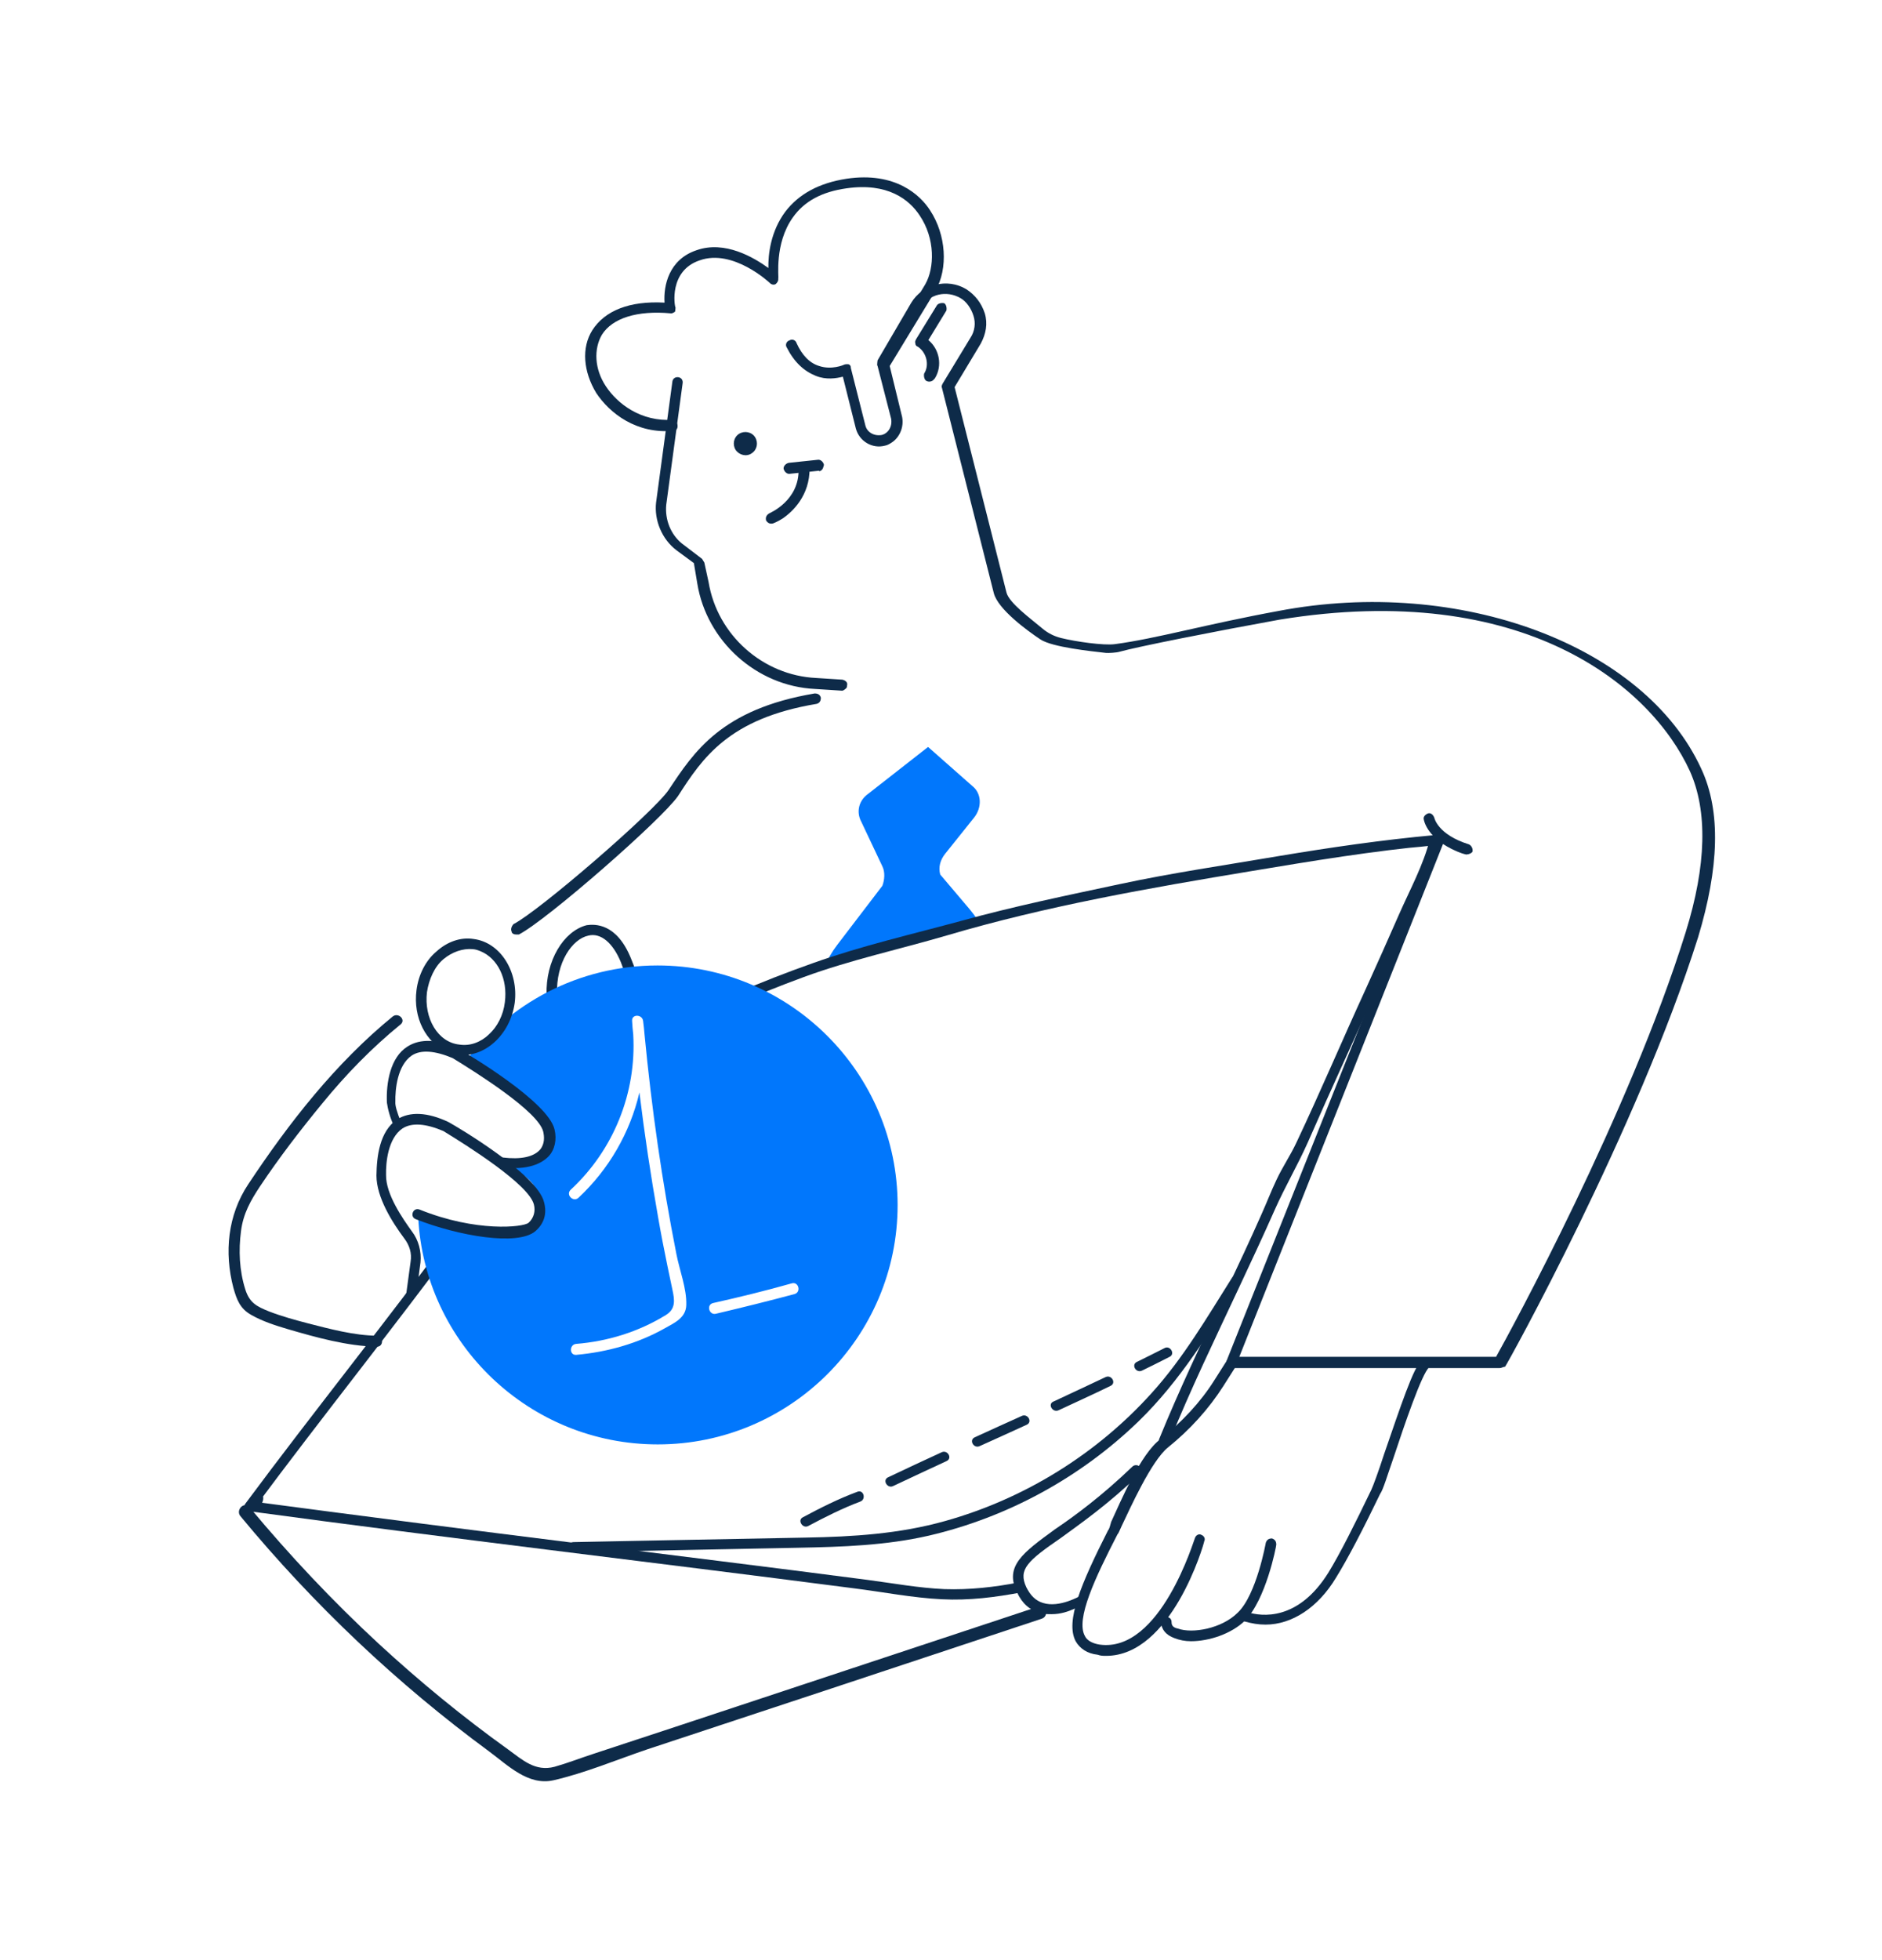 <svg width="246" height="256" viewBox="0 0 246 256" fill="none" xmlns="http://www.w3.org/2000/svg">
<g clip-path="url(#clip0)">
<path d="M110.357 90.109C110.246 90.182 110.136 90.256 109.951 90.219L106.521 89.998C98.887 89.631 92.359 83.746 91.142 76.205L90.699 73.557L88.449 71.902C86.495 70.431 85.499 67.93 85.757 65.649L87.896 49.796C87.97 49.428 88.302 49.208 88.707 49.281C89.076 49.355 89.298 49.686 89.224 50.09L87.085 65.943C86.9 67.893 87.675 69.805 89.113 70.982L91.769 73.005C91.842 73.153 91.99 73.336 92.064 73.484L92.617 76.021C93.76 82.973 99.735 88.233 106.669 88.564L110.099 88.785C110.468 88.858 110.836 89.116 110.726 89.52C110.726 89.851 110.615 89.925 110.357 90.109Z" fill="#0E2B49"/>
<path d="M116.553 57.814C116.332 57.961 115.963 58.182 115.668 58.219C114.008 58.66 112.312 57.63 111.869 55.975L110.172 49.207C109.324 49.428 107.996 49.649 106.632 49.097C105.083 48.472 103.829 47.332 102.833 45.382C102.612 45.051 102.796 44.573 103.202 44.463C103.534 44.242 104.013 44.426 104.124 44.83C104.862 46.449 105.857 47.442 107.074 47.81C108.734 48.361 110.283 47.663 110.283 47.663C110.394 47.589 110.689 47.552 110.91 47.589C111.094 47.626 111.242 47.846 111.205 48.03L113.123 55.607C113.344 56.453 114.229 57.005 115.262 56.821C116.11 56.6 116.664 55.718 116.479 54.688L114.709 47.81C114.635 47.699 114.672 47.516 114.82 47.258L120.942 37.143C122.159 35.01 122.27 31.184 120.204 28.132C118.84 26.072 116.037 23.828 110.652 24.601C107.48 25.042 105.157 26.256 103.644 28.389C101.173 31.846 101.837 36.297 101.727 36.371C101.763 36.665 101.616 36.922 101.395 37.106C101.173 37.253 100.805 37.18 100.62 36.959C100.62 36.959 95.826 32.435 91.437 34.017C87.416 35.377 88.154 39.975 88.302 40.196C88.265 40.38 88.302 40.674 88.191 40.748C88.08 40.821 87.859 40.968 87.675 40.932C83.286 40.527 80.04 41.557 78.676 43.727C77.606 45.566 77.68 48.178 79.192 50.458C80.704 52.739 83.765 55.129 88.007 54.835C88.302 54.798 88.412 55.056 88.56 55.497C88.597 55.791 88.56 56.159 88.117 56.27C83.175 56.748 79.671 53.952 77.938 51.341C76.241 48.545 75.983 45.419 77.422 43.139C79.044 40.6 82.253 39.276 86.863 39.534C86.716 37.327 87.416 33.906 91.031 32.693C94.756 31.368 98.555 33.649 100.436 35.01C100.399 33.244 100.731 30.228 102.649 27.653C104.419 25.336 107.074 23.902 110.652 23.35C117.069 22.394 120.315 25.52 121.569 27.47C123.671 30.669 123.966 35.047 122.27 37.989L116.295 47.81L117.918 54.467C118.176 55.791 117.586 57.152 116.553 57.814Z" fill="#0E2B49"/>
<path d="M195.996 178.716H161.033C161.033 178.716 160.627 178.569 160.479 178.458C160.332 178.311 160.332 178.054 160.332 177.759L187.366 109.934C187.514 109.53 187.919 109.382 188.178 109.529C188.583 109.677 188.731 110.081 188.583 110.339L161.992 177.244H195.554C197.472 173.824 212.962 145.428 220.338 121.778C223.068 113.024 223.215 105.925 220.892 100.739C215.839 89.667 199.168 75.727 167.229 80.95C158.709 82.495 148.677 84.481 146.317 85.143C145.985 85.254 144.879 85.327 144.547 85.29C142.666 85.07 137.539 84.555 135.99 83.525C134.22 82.348 130.458 79.589 129.905 77.493L123.118 50.642C123.045 50.532 123.082 50.348 123.229 50.09L126.843 44.132C127.434 43.249 127.544 42.182 127.249 41.263C126.954 40.306 126.327 39.387 125.553 38.946C123.709 37.879 121.422 38.394 120.352 40.233L115.963 47.736C115.816 47.994 115.373 48.104 115.004 48.031C114.636 47.957 114.636 47.442 114.709 47.074L119.098 39.571C120.574 37.106 123.819 36.297 126.29 37.769C127.434 38.504 128.282 39.571 128.724 40.932C129.13 42.293 128.872 43.617 128.208 44.867L124.778 50.569L131.564 77.419C131.933 78.78 134.662 80.766 136.285 82.127C136.986 82.716 137.797 83.12 138.682 83.341C140.6 83.819 144.252 84.334 145.69 84.15C151.222 83.415 157.492 81.576 167.118 79.81C190.833 75.286 214.954 84.297 222.367 100.408C224.985 105.998 224.69 113.392 221.961 122.44C213.995 147.598 196.992 178.238 196.734 178.532C196.402 178.569 196.291 178.716 195.996 178.716Z" fill="#0E2B49"/>
<path d="M121.901 49.722C121.68 49.869 121.385 49.906 121.09 49.759C120.831 49.612 120.721 49.171 120.794 48.803C121.532 47.663 121.09 46.007 119.946 45.272C119.762 45.235 119.614 45.014 119.651 44.83C119.577 44.72 119.614 44.536 119.762 44.279L122.454 39.902C122.602 39.644 123.044 39.534 123.413 39.607C123.671 39.755 123.782 40.196 123.708 40.564L121.348 44.426C122.786 45.603 123.229 47.773 122.196 49.428C122.012 49.649 121.901 49.722 121.901 49.722Z" fill="#0E2B49"/>
<path d="M98.26 59.212C98.96 58.771 99.145 57.815 98.702 57.116C98.26 56.417 97.301 56.233 96.6 56.674C95.899 57.116 95.715 58.072 96.157 58.771C96.637 59.47 97.596 59.69 98.26 59.212Z" fill="#0E2B49"/>
<path d="M102.28 67.745C101.579 68.186 101.063 68.37 101.063 68.37C100.657 68.481 100.362 68.334 100.141 68.003C100.03 67.598 100.178 67.304 100.51 67.083C100.62 67.01 104.493 65.428 104.382 61.272C104.345 60.977 104.714 60.536 105.046 60.499C105.341 60.462 105.784 60.83 105.821 61.161C105.857 64.692 103.645 66.826 102.28 67.745Z" fill="#0E2B49"/>
<path d="M107.333 61.456C107.222 61.529 107.111 61.603 107.038 61.493L103.202 61.897C102.907 61.934 102.538 61.677 102.427 61.235C102.39 60.941 102.649 60.573 103.091 60.463L106.927 60.058C107.222 60.021 107.591 60.279 107.701 60.72C107.591 61.125 107.554 61.309 107.333 61.456Z" fill="#0E2B49"/>
<path d="M144.583 216.306C144.177 216.306 143.882 216.306 143.477 216.159C142.112 216.012 141.153 215.35 140.6 214.393C139.235 211.782 141.301 206.89 144.841 199.901C144.989 199.754 145.099 199.35 145.247 198.798C146.464 196.187 149.083 189.897 151.701 187.984C154.43 185.814 156.901 183.203 158.709 180.334L160.368 177.722C160.516 177.465 161.069 177.318 161.327 177.465C161.585 177.612 161.733 178.164 161.585 178.421L159.926 181.033C158.008 184.049 155.537 186.77 152.66 189.088C150.484 190.853 147.718 197.033 146.612 199.35C146.353 199.901 146.206 200.306 146.058 200.453C143.182 206.044 140.563 211.524 141.817 213.731C142.075 214.283 142.776 214.688 143.735 214.835C151.701 215.938 156.09 201.042 156.201 200.895C156.348 200.49 156.754 200.343 157.012 200.49C157.418 200.637 157.565 201.042 157.418 201.299C157.344 201.814 153.103 216.306 144.583 216.306Z" fill="#0E2B49"/>
<path d="M155.685 214.394C154.873 214.394 154.172 214.247 153.509 213.989C152.402 213.585 151.849 212.886 151.738 211.93C151.738 211.525 151.996 211.231 152.439 211.231C152.882 211.231 153.14 211.488 153.14 211.93C153.14 212.371 153.398 212.629 153.951 212.739C155.869 213.438 159.705 212.739 161.77 210.679C164.241 208.362 165.458 201.52 165.458 201.52C165.606 201.116 165.864 200.969 166.27 200.969C166.675 201.116 166.823 201.373 166.823 201.778C166.823 202.035 165.458 209.024 162.692 211.746C160.922 213.438 158.045 214.394 155.685 214.394Z" fill="#0E2B49"/>
<path d="M165.421 212.224C164.462 212.224 163.651 212.077 162.692 211.819C162.286 211.672 162.139 211.268 162.286 211.01C162.434 210.606 162.84 210.458 163.098 210.606C164.868 211.157 169.663 211.819 173.646 205.419C175.158 202.955 177.076 199.13 179.252 194.606C179.51 194.054 180.211 192.141 180.912 189.971C183.088 183.681 184.747 178.605 185.854 177.649C186.112 177.392 186.554 177.392 186.813 177.649C187.071 177.907 187.071 178.348 186.813 178.605C185.854 179.415 183.53 186.256 182.166 190.376C181.354 192.693 180.801 194.606 180.395 195.157C178.219 199.681 176.154 203.654 174.642 206.081C172.281 210.017 168.851 212.224 165.421 212.224Z" fill="#0E2B49"/>
<path d="M122.897 114.237C122.639 113.281 122.897 112.361 123.524 111.552L127.323 106.807C128.355 105.52 128.355 103.644 127.064 102.651L121.311 97.575L113.455 103.718C112.312 104.527 111.869 105.998 112.57 107.322L115.336 113.171C115.705 113.906 115.631 114.936 115.336 115.709L109.435 123.433C108.734 124.352 108.181 125.309 107.775 126.338C109.029 125.934 110.283 125.566 111.537 125.198C111.98 124.941 112.422 124.72 112.902 124.573C114.414 124.021 116.074 124.021 117.66 123.727C117.77 123.617 117.844 123.543 117.992 123.469C119.836 122.403 121.901 122.072 123.893 121.373C124.225 121.263 124.556 121.263 124.852 121.336C125.81 120.858 126.769 120.453 127.728 120.086C127.433 119.644 127.101 119.203 126.733 118.761L122.897 114.237Z" fill="#0177FC"/>
<path d="M137.465 210.862C136.912 210.862 136.506 210.862 135.953 210.715C134.588 210.31 133.629 209.501 132.928 207.993C131.269 204.573 133.74 202.807 137.871 199.791C140.489 198.025 144.03 195.414 148.013 191.589C148.271 191.331 148.714 191.331 148.972 191.589C149.23 191.846 149.23 192.287 148.972 192.545C144.841 196.517 141.301 198.982 138.682 200.894C134.293 203.91 133.076 205.014 134.146 207.331C134.699 208.435 135.363 209.097 136.322 209.391C138.498 210.09 141.264 208.435 141.264 208.435C141.522 208.287 141.669 208.14 141.964 208.545C142.223 208.95 142.001 209.391 141.596 209.648C141.485 209.464 139.788 210.862 137.465 210.862Z" fill="#0E2B49"/>
<path d="M189.726 110.89C186.406 109.235 186.111 107.065 186.111 107.065C186.001 106.697 186.296 106.403 186.665 106.256C187.033 106.146 187.329 106.44 187.476 106.808C187.476 106.808 187.882 109.015 192.012 110.302C192.381 110.486 192.492 110.854 192.492 111.148C192.492 111.442 191.939 111.626 191.644 111.626C190.832 111.442 190.205 111.111 189.726 110.89Z" fill="#0E2B49"/>
<path d="M67.426 122.072C67.168 122.072 66.873 121.925 66.873 121.667C66.725 121.41 66.873 120.969 67.131 120.711C70.414 119.056 85.498 106.035 87.416 103.166C90.698 98.237 94.276 92.647 106.484 90.587C106.89 90.587 107.185 90.734 107.295 91.139C107.295 91.543 107.148 91.838 106.742 91.948C95.235 93.861 91.805 99.047 88.633 103.975C86.568 106.992 71.52 120.159 67.832 122.072C67.574 122.072 67.574 122.072 67.426 122.072Z" fill="#0E2B49"/>
<path d="M59.349 160.582C50.461 172.684 41.019 184.38 32.057 196.445C31.762 196.849 32.168 197.474 32.647 197.438C33.532 197.364 34.602 196.408 34.381 195.451C34.307 195.194 34.012 194.937 33.754 194.973C33.016 195.047 32.573 195.782 32.168 196.297C31.91 196.628 31.91 197.327 32.463 197.401C58.796 200.969 85.203 204.058 111.574 207.479C115.409 207.957 119.282 208.73 123.118 208.914C126.658 209.097 130.125 208.656 133.592 207.994C134.44 207.847 134.071 206.56 133.223 206.707C129.978 207.332 126.732 207.7 123.45 207.589C120.093 207.442 116.7 206.817 113.344 206.376C106.89 205.53 100.435 204.72 93.981 203.911C81.11 202.293 68.201 200.711 55.329 199.056C47.806 198.1 40.319 197.107 32.795 196.114C32.905 196.481 32.979 196.849 33.09 197.217C32.979 197.364 33.901 196.261 33.717 196.261C33.495 196.114 33.274 195.93 33.09 195.783C33.016 195.415 32.868 196.077 32.61 196.077C32.795 196.408 32.979 196.739 33.2 197.07C42.163 185.005 51.567 173.309 60.493 161.208C61.009 160.546 59.866 159.884 59.349 160.582Z" fill="#0E2B49"/>
<path d="M79.671 138.955C77.089 140.831 74.618 142.854 72.295 145.097C71.668 145.686 72.626 146.642 73.217 146.017C75.466 143.884 77.827 141.897 80.335 140.095C81.035 139.617 80.372 138.44 79.671 138.955Z" fill="#0E2B49"/>
<path d="M152.844 188.352C155.61 181.511 158.819 174.89 161.954 168.196C163.54 164.812 165.126 161.428 166.638 158.008C167.965 155.028 169.625 152.196 170.953 149.217C173.977 142.302 177.149 135.46 180.247 128.582C181.685 125.382 183.05 122.182 184.525 118.982C185.89 116.003 187.365 113.097 188.176 109.934C188.287 109.566 187.992 109.051 187.549 109.088C186.332 109.198 185.115 109.345 183.898 109.456C183.05 109.566 183.05 110.854 183.898 110.78C185.115 110.67 186.332 110.559 187.549 110.412C188.361 110.302 188.398 109.014 187.549 109.088C180.69 109.713 173.866 110.706 167.043 111.847C160.146 113.024 153.25 114.017 146.39 115.488C139.493 116.959 132.522 118.394 125.736 120.27C119.245 122.035 112.643 123.543 106.336 125.787C99.366 128.251 92.543 131.12 86.125 134.798C85.388 135.24 86.052 136.38 86.789 135.939C92.616 132.591 98.776 129.943 105.082 127.626C111.205 125.382 117.548 124.021 123.818 122.182C136.764 118.357 150.225 116.003 163.54 113.796C171.506 112.472 179.472 111.148 187.549 110.412C187.549 109.971 187.549 109.529 187.549 109.088C186.332 109.235 185.115 109.345 183.898 109.456C183.898 109.897 183.898 110.339 183.898 110.78C185.115 110.633 186.332 110.522 187.549 110.412C187.328 110.118 187.107 109.86 186.923 109.566C186.037 113.06 184.304 116.187 182.866 119.46C181.427 122.734 179.989 125.971 178.514 129.208C175.452 135.865 172.576 142.67 169.441 149.29C168.666 150.945 167.633 152.453 166.859 154.109C166.158 155.58 165.568 157.125 164.904 158.596C163.392 162.017 161.806 165.401 160.183 168.785C157.196 175.148 154.172 181.474 151.516 187.985C151.221 188.794 152.512 189.125 152.844 188.352Z" fill="#0E2B49"/>
<path d="M31.43 198.062C40.983 209.612 51.9 219.947 63.96 228.812C66.394 230.614 69.05 233.299 72.332 232.563C76.5 231.607 80.594 229.878 84.614 228.517C92.617 225.869 100.62 223.221 108.66 220.573C117.844 217.52 126.991 214.504 136.174 211.451C137.17 211.12 136.764 209.501 135.732 209.869C120.167 215.019 104.64 220.168 89.076 225.317C85.241 226.568 81.405 227.855 77.569 229.106C75.873 229.658 74.176 230.32 72.48 230.798C69.972 231.46 68.312 229.915 66.394 228.517C60.493 224.288 54.85 219.653 49.502 214.724C43.491 209.17 37.848 203.175 32.611 196.885C31.91 196.076 30.767 197.253 31.43 198.062Z" fill="#0E2B49"/>
<path d="M74.988 202.77C84.798 202.586 94.609 202.366 104.419 202.182C110.136 202.071 115.816 201.887 121.422 200.6C131.712 198.209 141.264 192.986 148.825 185.667C154.283 180.37 158.119 174.007 162.139 167.644C162.582 166.908 161.438 166.246 160.996 166.982C157.75 172.131 154.652 177.428 150.558 181.952C143.366 189.933 133.925 195.782 123.561 198.687C117.549 200.379 111.501 200.747 105.305 200.858C99.514 200.968 93.761 201.078 87.97 201.189C83.618 201.262 79.303 201.373 74.951 201.446C74.103 201.483 74.103 202.807 74.988 202.77Z" fill="#0E2B49"/>
<path d="M81.147 125.677C82.032 127.92 82.438 129.833 82.659 131.525C83.138 131.378 83.618 131.267 84.097 131.194C83.839 129.502 83.433 127.479 82.475 125.198C80.594 120.564 77.754 120.711 76.684 120.858C73.66 121.631 71.299 125.53 71.447 129.943C71.41 130.311 71.742 130.569 72.148 130.605C72.553 130.642 72.775 130.311 72.812 129.907C72.664 125.713 74.803 122.661 76.906 122.219C78.528 121.815 80.114 123.175 81.147 125.677Z" fill="#0E2B49"/>
<path d="M85.942 126.118C75.652 126.118 66.505 131.084 60.788 138.734C61.6 138.955 62.374 139.36 63.112 139.801C65.288 141.088 67.538 142.523 69.419 144.251C71.004 145.723 72.959 148.04 71.152 150.1C69.898 151.497 67.648 151.939 65.878 151.939C66.468 152.601 67.427 152.932 68.165 153.373C69.898 154.366 70.931 156.279 70.488 158.523C69.898 161.502 65.362 162.716 62.964 160.803C60.161 160.73 57.211 159.994 54.666 159.001C55.477 175.516 69.197 188.684 85.978 188.684C103.276 188.684 117.328 174.67 117.328 157.419C117.328 140.169 103.239 126.118 85.942 126.118ZM86.937 173.493C83.36 175.516 79.377 176.619 75.32 176.987C74.398 177.061 74.398 175.626 75.32 175.553C79.45 175.222 83.471 173.971 87.011 171.801C88.339 170.992 88.191 169.852 87.896 168.491C87.675 167.424 87.454 166.357 87.232 165.327C86.79 163.194 86.384 161.097 86.015 158.964C85.056 153.557 84.245 148.15 83.581 142.707C82.364 147.93 79.598 152.748 75.615 156.463C74.951 157.088 73.918 156.095 74.582 155.433C80.225 150.21 83.212 142.743 82.77 135.13C82.696 134.541 82.659 133.953 82.622 133.364C82.549 132.445 83.95 132.481 84.061 133.364C84.134 133.953 84.208 134.541 84.245 135.093C85.167 144.73 86.532 154.33 88.413 163.819C88.818 165.916 89.777 168.343 89.704 170.477C89.667 172.132 88.191 172.794 86.937 173.493ZM103.866 169.042C100.436 169.962 97.006 170.808 93.576 171.617C92.691 171.838 92.285 170.44 93.207 170.219C96.674 169.447 100.104 168.601 103.497 167.645C104.382 167.387 104.751 168.785 103.866 169.042Z" fill="#0177FC"/>
<path d="M71.115 157.051C70.266 153.41 59.829 147.231 58.612 146.569C55.883 145.281 53.559 145.171 51.899 146.238C49.613 147.783 49.244 151.056 49.207 153.557C49.207 156.389 51.236 159.626 52.858 161.796C53.522 162.679 53.854 163.709 53.67 164.812L53.043 169.447C53.043 169.668 53.08 169.851 53.153 169.962C53.411 169.373 53.67 168.822 54.002 168.307C54.149 168.049 54.37 167.865 54.592 167.718L54.961 164.923C55.108 163.488 54.702 161.98 53.854 160.877C52.637 159.185 50.424 156.022 50.461 153.484C50.424 151.828 50.719 148.702 52.6 147.415C53.854 146.606 55.698 146.789 57.948 147.746C61.009 149.622 69.123 154.697 69.787 157.346C70.008 158.192 69.787 159.111 69.086 159.737C68.385 160.325 62.226 160.987 54.85 158.008C54.481 157.861 54.112 158.008 53.965 158.376C53.817 158.743 53.965 159.111 54.334 159.258C59.94 161.465 67.648 162.789 69.971 160.84C71.115 159.847 71.52 158.56 71.115 157.051Z" fill="#0E2B49"/>
<path d="M51.9 147.562C51.789 147.525 51.641 147.451 51.568 147.267C50.941 145.943 50.682 144.803 50.572 144.031C50.461 141.456 51.014 138.109 53.264 136.711C54.924 135.644 57.247 135.718 59.977 137.042C61.194 137.704 71.631 143.92 72.48 147.525C72.811 148.849 72.516 150.21 71.705 151.056C70.894 151.902 69.123 152.932 65.583 152.49C65.14 152.454 64.993 152.086 64.993 151.792C65.029 151.35 65.398 151.203 65.693 151.203C68.091 151.497 69.75 151.129 70.599 150.173C71.225 149.401 71.152 148.481 71.004 147.819C70.34 145.171 62.226 140.095 59.165 138.219C56.879 137.263 55.035 137.079 53.817 137.888C51.937 139.175 51.641 142.302 51.678 143.957C51.641 144.398 51.863 145.244 52.453 146.679C52.6 147.047 52.453 147.415 52.084 147.562C52.158 147.672 52.047 147.635 51.9 147.562Z" fill="#0E2B49"/>
<path d="M58.465 137.41C55.699 136.233 53.965 132.96 54.445 129.318C54.703 127.332 55.625 125.493 57.026 124.316C58.465 122.992 60.235 122.403 61.895 122.661C65.435 123.102 67.796 126.964 67.279 131.01C66.689 135.203 63.296 138.256 59.792 137.778C59.387 137.668 58.981 137.631 58.465 137.41ZM62.854 124.279C62.485 124.132 62.227 124.022 61.784 123.985C60.493 123.875 59.092 124.353 57.949 125.309C56.805 126.265 56.068 127.92 55.809 129.612C55.404 132.996 57.211 136.16 60.051 136.454C62.854 136.895 65.583 134.321 65.989 130.937C66.394 127.847 65.03 125.199 62.854 124.279Z" fill="#0E2B49"/>
<path d="M49.244 174.486C46.257 174.449 43.122 173.603 40.245 172.868C38.548 172.426 36.815 171.948 35.192 171.323C33.533 170.661 32.611 170.183 32.057 168.417C31.283 165.953 31.172 163.341 31.504 160.803C31.799 158.523 32.758 156.831 33.975 154.992C36.483 151.24 39.249 147.635 42.126 144.141C45.224 140.353 48.58 136.895 52.379 133.805C53.08 133.217 52.084 132.224 51.346 132.776C43.859 138.881 37.737 146.716 32.426 154.734C29.771 158.743 29.291 163.599 30.508 168.233C30.951 169.815 31.393 170.955 32.832 171.764C34.307 172.61 36.041 173.162 37.663 173.64C41.315 174.707 45.408 175.847 49.244 175.92C50.166 175.957 50.166 174.523 49.244 174.486Z" fill="#0E2B49"/>
<path d="M149.267 179.047C150.484 178.458 151.664 177.87 152.881 177.244C153.656 176.876 152.955 175.699 152.217 176.104C151.037 176.693 149.82 177.318 148.603 177.906C147.829 178.274 148.492 179.414 149.267 179.047Z" fill="#0E2B49"/>
<path d="M138.35 184.233C140.637 183.166 142.923 182.136 145.173 181.033C145.948 180.665 145.284 179.525 144.509 179.892C142.259 180.959 139.973 182.026 137.686 183.092C136.912 183.423 137.575 184.564 138.35 184.233Z" fill="#0E2B49"/>
<path d="M128.06 188.904C130.125 187.985 132.191 187.028 134.219 186.109C134.994 185.741 134.33 184.601 133.555 184.969C131.49 185.888 129.425 186.844 127.396 187.764C126.622 188.132 127.285 189.272 128.06 188.904Z" fill="#0E2B49"/>
<path d="M116.737 194.127C119.061 193.023 121.384 191.956 123.745 190.853C124.519 190.485 123.855 189.345 123.081 189.713C120.757 190.779 118.397 191.883 116.073 192.986C115.299 193.354 115.999 194.494 116.737 194.127Z" fill="#0E2B49"/>
<path d="M105.636 199.35C107.849 198.173 110.099 197.033 112.459 196.15C113.234 195.856 112.902 194.568 112.09 194.863C109.619 195.782 107.259 196.959 104.935 198.21C104.198 198.578 104.899 199.718 105.636 199.35Z" fill="#0E2B49"/>
</g>
<defs>
<clipPath id="clip0">
<rect width="246" height="256" fill="white"/>
</clipPath>
</defs>
</svg>
